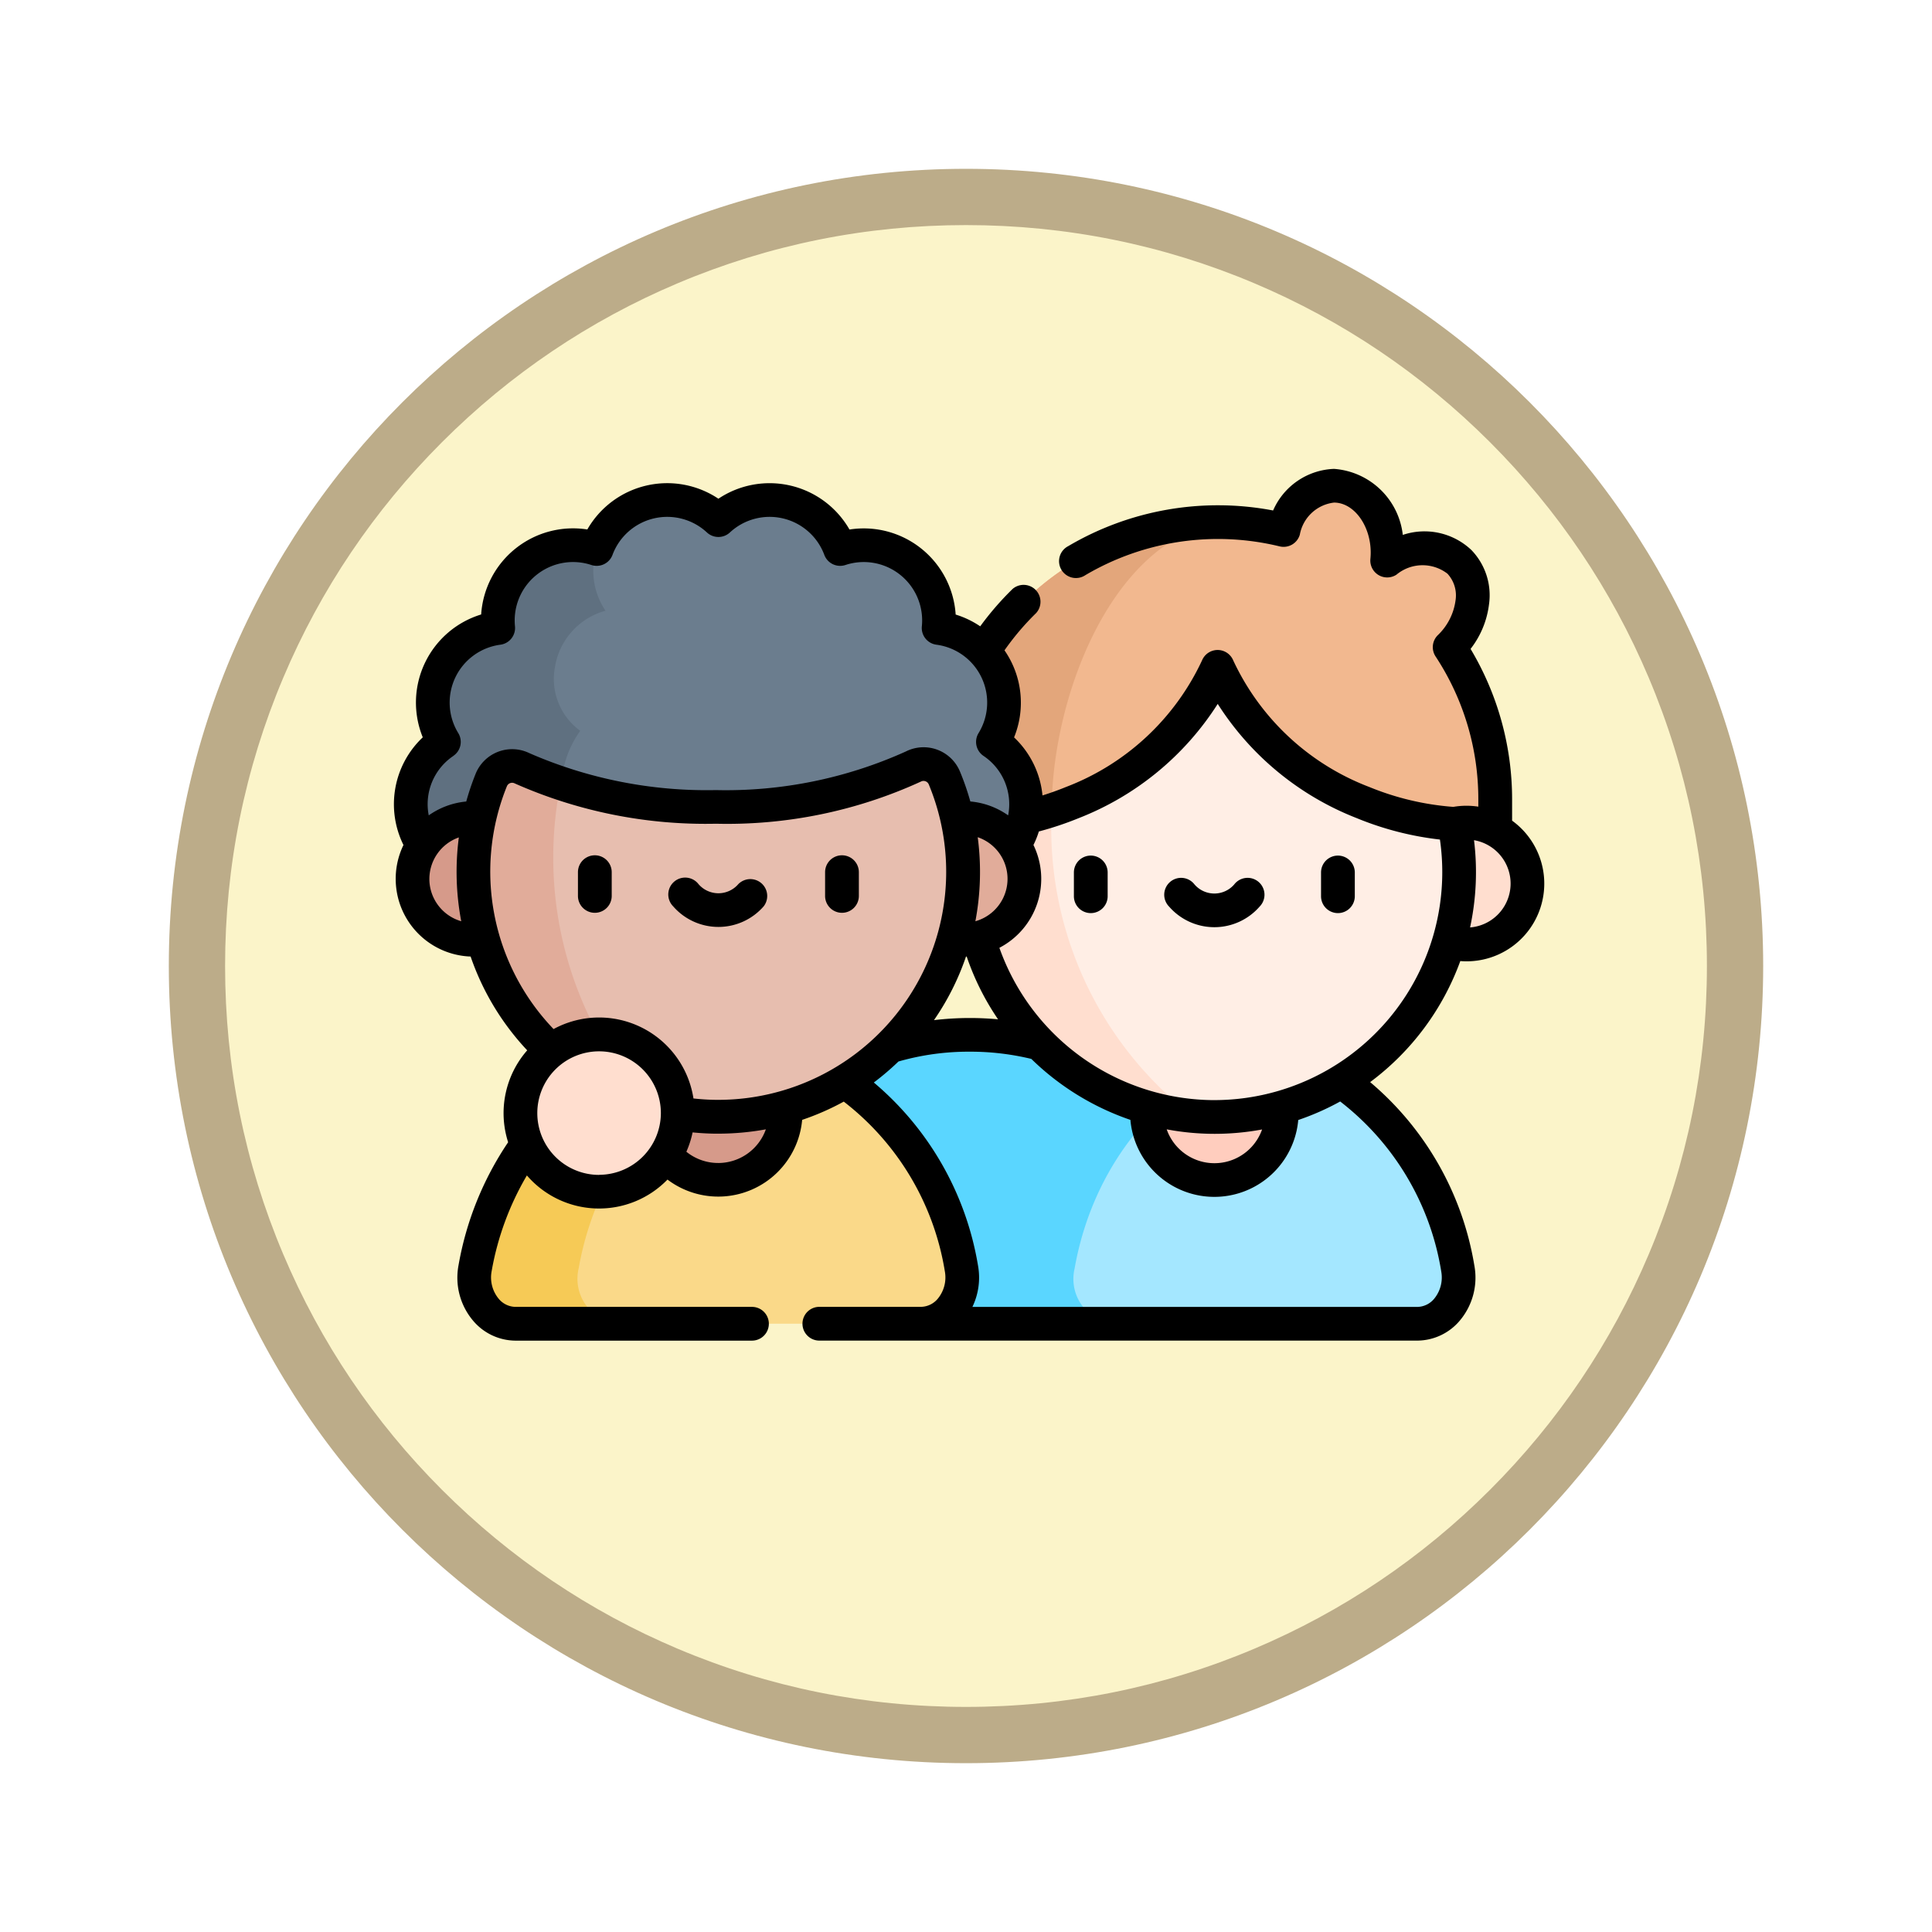 <svg xmlns="http://www.w3.org/2000/svg" xmlns:xlink="http://www.w3.org/1999/xlink" width="103" height="103" viewBox="0 0 103 103">
  <defs>
    <filter id="Trazado_978624" x="0" y="0" width="103" height="103" filterUnits="userSpaceOnUse">
      <feOffset dy="3" input="SourceAlpha"/>
      <feGaussianBlur stdDeviation="3" result="blur"/>
      <feFlood flood-opacity="0.161"/>
      <feComposite operator="in" in2="blur"/>
      <feComposite in="SourceGraphic"/>
    </filter>
  </defs>
  <g id="Grupo_1180764" data-name="Grupo 1180764" transform="translate(-191 -4458)">
    <g id="Grupo_1179463" data-name="Grupo 1179463" transform="translate(200 4464)">
      <g id="Grupo_1144531" data-name="Grupo 1144531">
        <g transform="matrix(1, 0, 0, 1, -9, -6)" filter="url(#Trazado_978624)">
          <g id="Trazado_978624-2" data-name="Trazado 978624" transform="translate(9 6)" fill="#fbf4c9">
            <path d="M 42.5 83.5 C 36.964 83.5 31.595 82.416 26.541 80.279 C 21.659 78.214 17.274 75.257 13.509 71.491 C 9.743 67.726 6.786 63.341 4.721 58.459 C 2.584 53.405 1.5 48.036 1.5 42.5 C 1.5 36.964 2.584 31.595 4.721 26.541 C 6.786 21.659 9.743 17.274 13.509 13.509 C 17.274 9.743 21.659 6.786 26.541 4.721 C 31.595 2.584 36.964 1.5 42.5 1.5 C 48.036 1.5 53.405 2.584 58.459 4.721 C 63.341 6.786 67.726 9.743 71.491 13.509 C 75.257 17.274 78.214 21.659 80.279 26.541 C 82.416 31.595 83.5 36.964 83.5 42.5 C 83.5 48.036 82.416 53.405 80.279 58.459 C 78.214 63.341 75.257 67.726 71.491 71.491 C 67.726 75.257 63.341 78.214 58.459 80.279 C 53.405 82.416 48.036 83.5 42.5 83.5 Z" stroke="none"/>
            <path d="M 42.5 3 C 37.166 3 31.994 4.044 27.126 6.103 C 22.422 8.092 18.198 10.941 14.569 14.569 C 10.941 18.198 8.092 22.422 6.103 27.126 C 4.044 31.994 3 37.166 3 42.5 C 3 47.834 4.044 53.006 6.103 57.874 C 8.092 62.578 10.941 66.802 14.569 70.431 C 18.198 74.059 22.422 76.908 27.126 78.897 C 31.994 80.956 37.166 82 42.5 82 C 47.834 82 53.006 80.956 57.874 78.897 C 62.578 76.908 66.802 74.059 70.431 70.431 C 74.059 66.802 76.908 62.578 78.897 57.874 C 80.956 53.006 82 47.834 82 42.5 C 82 37.166 80.956 31.994 78.897 27.126 C 76.908 22.422 74.059 18.198 70.431 14.569 C 66.802 10.941 62.578 8.092 57.874 6.103 C 53.006 4.044 47.834 3 42.5 3 M 42.5 0 C 65.972 0 85 19.028 85 42.5 C 85 65.972 65.972 85 42.5 85 C 19.028 85 0 65.972 0 42.5 C 0 19.028 19.028 0 42.5 0 Z" stroke="none" fill="#bcac89"/>
          </g>
        </g>
      </g>
    </g>
    <g id="mejor-amiga_1_" data-name="mejor-amiga (1)" transform="translate(212 4420.959)">
      <g id="Grupo_1180736" data-name="Grupo 1180736" transform="translate(29.149 62.939)">
        <path id="Trazado_1044092" data-name="Trazado 1044092" d="M258.122,71.479a14.816,14.816,0,0,1,3.506.419,2.972,2.972,0,0,1,2.686-2.36c1.576,0,2.854,1.6,2.854,3.566,0,.145-.008.287-.021.427a3.056,3.056,0,0,1,3.85.061c1.115,1.114.889,3.147-.5,4.539l-.015.014a14.713,14.713,0,0,1,2.427,8.117v2.795H243.339V86.263a14.783,14.783,0,0,1,14.783-14.783Z" transform="translate(-243.339 -69.539)" fill="#f2b88f"/>
      </g>
      <g id="Grupo_1180737" data-name="Grupo 1180737" transform="translate(29.149 62.939)">
        <path id="Trazado_1044093" data-name="Trazado 1044093" d="M258.122,71.479a14.816,14.816,0,0,1,3.506.419,2.972,2.972,0,0,1,2.686-2.36c1.576,0,2.854,1.6,2.854,3.566,0,.145-.008.287-.021.427a3.056,3.056,0,0,1,3.85.061c1.115,1.114.889,3.147-.5,4.539l-.015.014a14.713,14.713,0,0,1,2.427,8.117v2.795H243.339V86.263a14.783,14.783,0,0,1,14.783-14.783Z" transform="translate(-243.339 -69.539)" fill="#f2b88f"/>
      </g>
      <g id="Grupo_1180738" data-name="Grupo 1180738" transform="translate(29.149 64.879)">
        <path id="Trazado_1044094" data-name="Trazado 1044094" d="M243.339,100.52v2.795h5.92v-2.228c0-5.807,3.024-14.152,8.863-15.35A14.783,14.783,0,0,0,243.339,100.52Z" transform="translate(-243.339 -85.737)" fill="#e3a67b"/>
      </g>
      <g id="Grupo_1180739" data-name="Grupo 1180739" transform="translate(21.018 92.202)">
        <path id="Trazado_1044095" data-name="Trazado 1044095" d="M211.165,326.293c-1.208-6.88-6.56-12.065-12.979-12.065a11.922,11.922,0,0,0-5.912,1.579,12.808,12.808,0,0,0-7.127-1.97c-5.348,0-9.683,2.729-9.683,6.1v2.081l7.223,7.223,26.331.009A2.407,2.407,0,0,0,211.165,326.293Z" transform="translate(-175.463 -313.836)" fill="#a4e7ff"/>
      </g>
      <g id="Grupo_1180740" data-name="Grupo 1180740" transform="translate(21.018 92.211)">
        <path id="Trazado_1044096" data-name="Trazado 1044096" d="M190.735,326.365c1.03-5.864,5.07-10.5,10.215-11.736a11.779,11.779,0,0,0-2.765-.329,11.922,11.922,0,0,0-5.912,1.578,12.808,12.808,0,0,0-7.127-1.97c-5.348,0-9.683,2.729-9.683,6.1v2.081l7.223,7.223,10.2.009A2.407,2.407,0,0,1,190.735,326.365Z" transform="translate(-175.463 -313.908)" fill="#5ad6ff"/>
      </g>
      <g id="Grupo_1180741" data-name="Grupo 1180741" transform="translate(40.147 92.767)">
        <circle id="Elipse_12548" data-name="Elipse 12548" cx="3.594" cy="3.594" r="3.594" transform="translate(0 0)" fill="#ffcdbe"/>
      </g>
      <g id="Grupo_1180742" data-name="Grupo 1180742" transform="translate(53.938 80.899)">
        <circle id="Elipse_12549" data-name="Elipse 12549" cx="3.247" cy="3.247" r="3.247" transform="translate(0 0)" fill="#ffdecf"/>
      </g>
      <g id="Grupo_1180743" data-name="Grupo 1180743" transform="translate(30.691 72.586)">
        <path id="Trazado_1044097" data-name="Trazado 1044097" d="M277.191,157.314a13.981,13.981,0,0,1-7.751-7.242,13.98,13.98,0,0,1-7.751,7.242,15.731,15.731,0,0,1-5.226,1.176,13.049,13.049,0,1,0,25.6-.036A15.6,15.6,0,0,1,277.191,157.314Z" transform="translate(-256.215 -150.072)" fill="#ffeee5"/>
      </g>
      <g id="Grupo_1180744" data-name="Grupo 1180744" transform="translate(30.691 80.23)">
        <path id="Trazado_1044098" data-name="Trazado 1044098" d="M260.567,214.841c0-.321.01-.639.025-.956a15.5,15.5,0,0,1-4.13.773A13.055,13.055,0,0,0,268.1,230.193,19.376,19.376,0,0,1,260.567,214.841Z" transform="translate(-256.214 -213.885)" fill="#ffdecf"/>
      </g>
      <g id="Grupo_1180748" data-name="Grupo 1180748" transform="translate(36.254 82.658)">
        <g id="Grupo_1180745" data-name="Grupo 1180745" transform="translate(0 0)">
          <path id="Trazado_1044099" data-name="Trazado 1044099" d="M303.551,237.223a.9.9,0,0,1-.9-.9v-1.266a.9.9,0,1,1,1.8,0v1.266A.9.9,0,0,1,303.551,237.223Z" transform="translate(-302.653 -234.16)"/>
        </g>
        <g id="Grupo_1180746" data-name="Grupo 1180746" transform="translate(13.176 0)">
          <path id="Trazado_1044100" data-name="Trazado 1044100" d="M413.551,237.223a.9.9,0,0,1-.9-.9v-1.266a.9.9,0,0,1,1.8,0v1.266A.9.9,0,0,1,413.551,237.223Z" transform="translate(-412.653 -234.16)"/>
        </g>
        <g id="Grupo_1180747" data-name="Grupo 1180747" transform="translate(4.851 1.228)">
          <path id="Trazado_1044101" data-name="Trazado 1044101" d="M345.787,247a3.2,3.2,0,0,1-2.414-1.1.9.9,0,1,1,1.355-1.18,1.4,1.4,0,0,0,2.119,0,.9.9,0,1,1,1.355,1.18A3.2,3.2,0,0,1,345.787,247Z" transform="translate(-343.152 -244.414)"/>
        </g>
      </g>
      <g id="Grupo_1180749" data-name="Grupo 1180749" transform="translate(4.285 92.611)">
        <path id="Trazado_1044102" data-name="Trazado 1044102" d="M61.744,329.3c-1.207-6.872-6.553-12.051-12.965-12.051S37.022,322.426,35.815,329.3a2.4,2.4,0,0,0,2.145,2.948H59.6A2.4,2.4,0,0,0,61.744,329.3Z" transform="translate(-35.773 -317.247)" fill="#fad989"/>
      </g>
      <g id="Grupo_1180750" data-name="Grupo 1180750" transform="translate(4.285 92.611)">
        <path id="Trazado_1044103" data-name="Trazado 1044103" d="M41.337,329.3c1.029-5.857,5.064-10.484,10.2-11.723a11.763,11.763,0,0,0-2.762-.329c-6.412,0-11.758,5.179-12.965,12.051a2.4,2.4,0,0,0,2.145,2.947h5.523A2.4,2.4,0,0,1,41.337,329.3Z" transform="translate(-35.772 -317.247)" fill="#f6ca56"/>
      </g>
      <g id="Grupo_1180751" data-name="Grupo 1180751" transform="translate(13.698 92.75)">
        <circle id="Elipse_12550" data-name="Elipse 12550" cx="3.594" cy="3.594" r="3.594" fill="#d69a8a"/>
      </g>
      <g id="Grupo_1180752" data-name="Grupo 1180752" transform="translate(0.898 63.698)">
        <path id="Trazado_1044104" data-name="Trazado 1044104" d="M39.664,94.27a4.011,4.011,0,0,0-1.127-5.5A4.011,4.011,0,0,0,35.642,82.7c.013-.133.02-.267.02-.4a4.011,4.011,0,0,0-5.272-3.808A4.011,4.011,0,0,0,23.9,76.947a4.011,4.011,0,0,0-6.488,1.539,4.011,4.011,0,0,0-5.272,3.808c0,.136.007.271.02.4A4.011,4.011,0,0,0,9.267,88.77a4.011,4.011,0,0,0-1.127,5.5Z" transform="translate(-7.5 -75.875)" fill="#6b7d8e"/>
      </g>
      <g id="Grupo_1180753" data-name="Grupo 1180753" transform="translate(0.898 66.106)">
        <path id="Trazado_1044105" data-name="Trazado 1044105" d="M16.153,95.98a4.011,4.011,0,0,0-4.011,4.011c0,.136.007.271.02.4a4.011,4.011,0,0,0-2.895,6.073,4.011,4.011,0,0,0-1.127,5.5h7.229c.053-1.77.118-3.125.194-3.572a5.317,5.317,0,0,1,.975-2.515,3.414,3.414,0,0,1-1.346-3.42,3.721,3.721,0,0,1,2.691-2.982,3.817,3.817,0,0,1-.471-3.294,4.008,4.008,0,0,0-1.26-.2Z" transform="translate(-7.5 -95.98)" fill="#5f7080"/>
      </g>
      <g id="Grupo_1180756" data-name="Grupo 1180756" transform="translate(0.984 80.649)">
        <g id="Grupo_1180754" data-name="Grupo 1180754" transform="translate(26.122 0)">
          <circle id="Elipse_12551" data-name="Elipse 12551" cx="3.247" cy="3.247" r="3.247" fill="#e1ac9a"/>
        </g>
        <g id="Grupo_1180755" data-name="Grupo 1180755" transform="translate(0 0)">
          <circle id="Elipse_12552" data-name="Elipse 12552" cx="3.247" cy="3.247" r="3.247" fill="#d69a8a"/>
        </g>
      </g>
      <g id="Grupo_1180757" data-name="Grupo 1180757" transform="translate(4.249 77.775)">
        <path id="Trazado_1044106" data-name="Trazado 1044106" d="M48.4,195.679a24.284,24.284,0,0,1-10.339-2.061,1.2,1.2,0,0,0-1.64.628,13.052,13.052,0,1,0,24.159-.109,1.2,1.2,0,0,0-1.653-.612A24.02,24.02,0,0,1,48.4,195.679Z" transform="translate(-35.469 -193.395)" fill="#e7beaf"/>
      </g>
      <g id="Grupo_1180758" data-name="Grupo 1180758" transform="translate(4.24 77.877)">
        <path id="Trazado_1044107" data-name="Trazado 1044107" d="M39.652,199.118a19.8,19.8,0,0,1,.392-3.924h0a16.628,16.628,0,0,1-2.057-.829,1.2,1.2,0,0,0-1.64.628,13.057,13.057,0,0,0,8.472,17.431A19.647,19.647,0,0,1,39.652,199.118Z" transform="translate(-35.396 -194.242)" fill="#e1ac9a"/>
      </g>
      <g id="Grupo_1180762" data-name="Grupo 1180762" transform="translate(9.814 82.642)">
        <g id="Grupo_1180759" data-name="Grupo 1180759">
          <path id="Trazado_1044108" data-name="Trazado 1044108" d="M82.826,237.083a.9.9,0,0,1-.9-.9v-1.266a.9.9,0,0,1,1.8,0v1.266A.9.9,0,0,1,82.826,237.083Z" transform="translate(-81.928 -234.02)"/>
        </g>
        <g id="Grupo_1180760" data-name="Grupo 1180760" transform="translate(13.176)">
          <path id="Trazado_1044109" data-name="Trazado 1044109" d="M192.826,237.083a.9.9,0,0,1-.9-.9v-1.266a.9.9,0,0,1,1.8,0v1.266A.9.9,0,0,1,192.826,237.083Z" transform="translate(-191.928 -234.02)"/>
        </g>
        <g id="Grupo_1180761" data-name="Grupo 1180761" transform="translate(4.851 1.228)">
          <path id="Trazado_1044110" data-name="Trazado 1044110" d="M125.063,246.863a3.2,3.2,0,0,1-2.414-1.1.9.9,0,1,1,1.355-1.18,1.4,1.4,0,0,0,2.119,0,.9.9,0,0,1,1.355,1.18A3.2,3.2,0,0,1,125.063,246.863Z" transform="translate(-122.428 -244.275)"/>
        </g>
      </g>
      <g id="Grupo_1180763" data-name="Grupo 1180763" transform="translate(6.746 92.187)">
        <circle id="Elipse_12553" data-name="Elipse 12553" cx="4.192" cy="4.192" r="4.192" fill="#ffdecf"/>
      </g>
      <path id="Trazado_1044111" data-name="Trazado 1044111" d="M56.859,88.278c.108.009.217.014.326.014a4.143,4.143,0,0,0,2.429-7.5V79.663A15.617,15.617,0,0,0,57.4,71.636a4.807,4.807,0,0,0,.983-2.378,3.464,3.464,0,0,0-.946-2.9,3.637,3.637,0,0,0-3.65-.8,3.979,3.979,0,0,0-3.668-3.52,3.69,3.69,0,0,0-3.246,2.218,15.718,15.718,0,0,0-10.921,1.9.9.9,0,1,0,.915,1.546,13.921,13.921,0,0,1,10.354-1.532.9.9,0,0,0,1.076-.625,2.1,2.1,0,0,1,1.823-1.71c1.06,0,1.956,1.221,1.956,2.667,0,.11-.006.222-.017.342a.9.9,0,0,0,1.389.835,2.177,2.177,0,0,1,2.719-.054,1.707,1.707,0,0,1,.431,1.431,3.135,3.135,0,0,1-.927,1.831l-.018.017a.9.9,0,0,0-.119,1.133,13.825,13.825,0,0,1,2.279,7.623v.386a4.131,4.131,0,0,0-1.333.012A14.672,14.672,0,0,1,52.007,79a13.189,13.189,0,0,1-7.261-6.752.9.9,0,0,0-1.662,0A13.189,13.189,0,0,1,35.824,79c-.41.168-.827.316-1.246.448a4.9,4.9,0,0,0-1.515-3.095,4.9,4.9,0,0,0-.511-4.641,14,14,0,0,1,1.684-1.984.9.9,0,0,0-1.255-1.286,15.78,15.78,0,0,0-1.723,1.99,4.873,4.873,0,0,0-1.309-.627,4.91,4.91,0,0,0-5.661-4.534A4.909,4.909,0,0,0,17.3,63.629a4.909,4.909,0,0,0-6.988,1.639A4.91,4.91,0,0,0,4.652,69.8,4.91,4.91,0,0,0,1.539,76.35a4.9,4.9,0,0,0-1.029,5.74A4.144,4.144,0,0,0,4.09,88.037a13.871,13.871,0,0,0,3.017,5,5.078,5.078,0,0,0-1.017,4.9,16.915,16.915,0,0,0-2.648,6.576,3.551,3.551,0,0,0,.757,2.91,2.978,2.978,0,0,0,2.273,1.091H19.089a.9.9,0,0,0,0-1.8H6.472a1.19,1.19,0,0,1-.9-.45,1.784,1.784,0,0,1-.363-1.444A15.238,15.238,0,0,1,7.09,99.706a5.08,5.08,0,0,0,7.495.221,4.491,4.491,0,0,0,7.18-3.183,13.755,13.755,0,0,0,2.218-.973,14.319,14.319,0,0,1,5.389,9.047,1.784,1.784,0,0,1-.363,1.444,1.189,1.189,0,0,1-.9.45H22.682a.9.9,0,0,0,0,1.8h31.89a2.981,2.981,0,0,0,2.275-1.092A3.555,3.555,0,0,0,57.6,104.5a16.256,16.256,0,0,0-5.554-9.769,14.015,14.015,0,0,0,4.808-6.457Zm.515-1.793a13.986,13.986,0,0,0,.21-4.651,2.346,2.346,0,0,1-.21,4.651ZM17.125,95.676c-.385-.005-.772-.031-1.155-.073a5.09,5.09,0,0,0-7.458-3.7,12.126,12.126,0,0,1-2.49-12.94.3.3,0,0,1,.413-.159,25.087,25.087,0,0,0,10.734,2.152A24.768,24.768,0,0,0,28.1,78.707a.293.293,0,0,1,.24-.014.3.3,0,0,1,.177.171A12.157,12.157,0,0,1,17.125,95.676ZM30.5,88.038h.037a13.823,13.823,0,0,0,1.672,3.345q-.744-.069-1.507-.069a16.253,16.253,0,0,0-1.909.113A13.767,13.767,0,0,0,30.5,88.038Zm.5-1.883a14.117,14.117,0,0,0,.125-4.48A2.346,2.346,0,0,1,31,86.155ZM3.169,77.338a.9.9,0,0,0,.262-1.215,3.112,3.112,0,0,1,2.246-4.711.9.9,0,0,0,.778-.98c-.01-.1-.016-.21-.016-.314a3.112,3.112,0,0,1,4.091-2.955.9.9,0,0,0,1.124-.539,3.112,3.112,0,0,1,5.035-1.195.9.9,0,0,0,1.223,0,3.112,3.112,0,0,1,5.035,1.195.9.9,0,0,0,1.124.539,3.113,3.113,0,0,1,4.091,2.955c0,.1-.005.209-.016.314a.9.9,0,0,0,.778.98,3.112,3.112,0,0,1,2.246,4.712.9.9,0,0,0,.262,1.215,3.1,3.1,0,0,1,1.315,3.171,4.12,4.12,0,0,0-2.016-.741,13.908,13.908,0,0,0-.552-1.594,2.1,2.1,0,0,0-2.89-1.069,23.3,23.3,0,0,1-10.12,2.057,23.621,23.621,0,0,1-9.945-1.969,2.1,2.1,0,0,0-2.867,1.1,13.907,13.907,0,0,0-.5,1.478,4.12,4.12,0,0,0-2,.739,3.1,3.1,0,0,1,1.315-3.171ZM1.891,83.9a2.351,2.351,0,0,1,1.571-2.214,14.1,14.1,0,0,0,.128,4.469,2.352,2.352,0,0,1-1.7-2.255Zm9.048,15.778a3.294,3.294,0,1,1,3.294-3.294A3.3,3.3,0,0,1,10.939,99.673Zm6.353-.635a2.686,2.686,0,0,1-1.7-.6,5.048,5.048,0,0,0,.332-1.031c.391.038.784.062,1.176.067h.192a14.107,14.107,0,0,0,2.538-.23,2.7,2.7,0,0,1-2.54,1.795Zm38.543,5.776a1.787,1.787,0,0,1-.364,1.447,1.192,1.192,0,0,1-.9.45H30.841a3.605,3.605,0,0,0,.3-2.2,16.239,16.239,0,0,0-5.555-9.764A14.12,14.12,0,0,0,26.9,93.632a13.6,13.6,0,0,1,3.8-.523,13.854,13.854,0,0,1,3.282.385,14.066,14.066,0,0,0,5.283,3.251,4.491,4.491,0,0,0,8.948.007,13.883,13.883,0,0,0,2.236-.988A14.336,14.336,0,0,1,55.835,104.814ZM41.2,97.25a13.837,13.837,0,0,0,5.085.006A2.695,2.695,0,0,1,41.2,97.25Zm2.544-1.558a12.194,12.194,0,0,1-11.464-8.121,4.142,4.142,0,0,0,1.816-5.482,4.891,4.891,0,0,0,.288-.72,17.333,17.333,0,0,0,2.125-.711,15.439,15.439,0,0,0,7.411-6.09,15.438,15.438,0,0,0,7.411,6.09A16.539,16.539,0,0,0,55.767,81.8,12.158,12.158,0,0,1,43.74,95.691Z" transform="translate(0)"/>
    </g>
  </g>
</svg>
